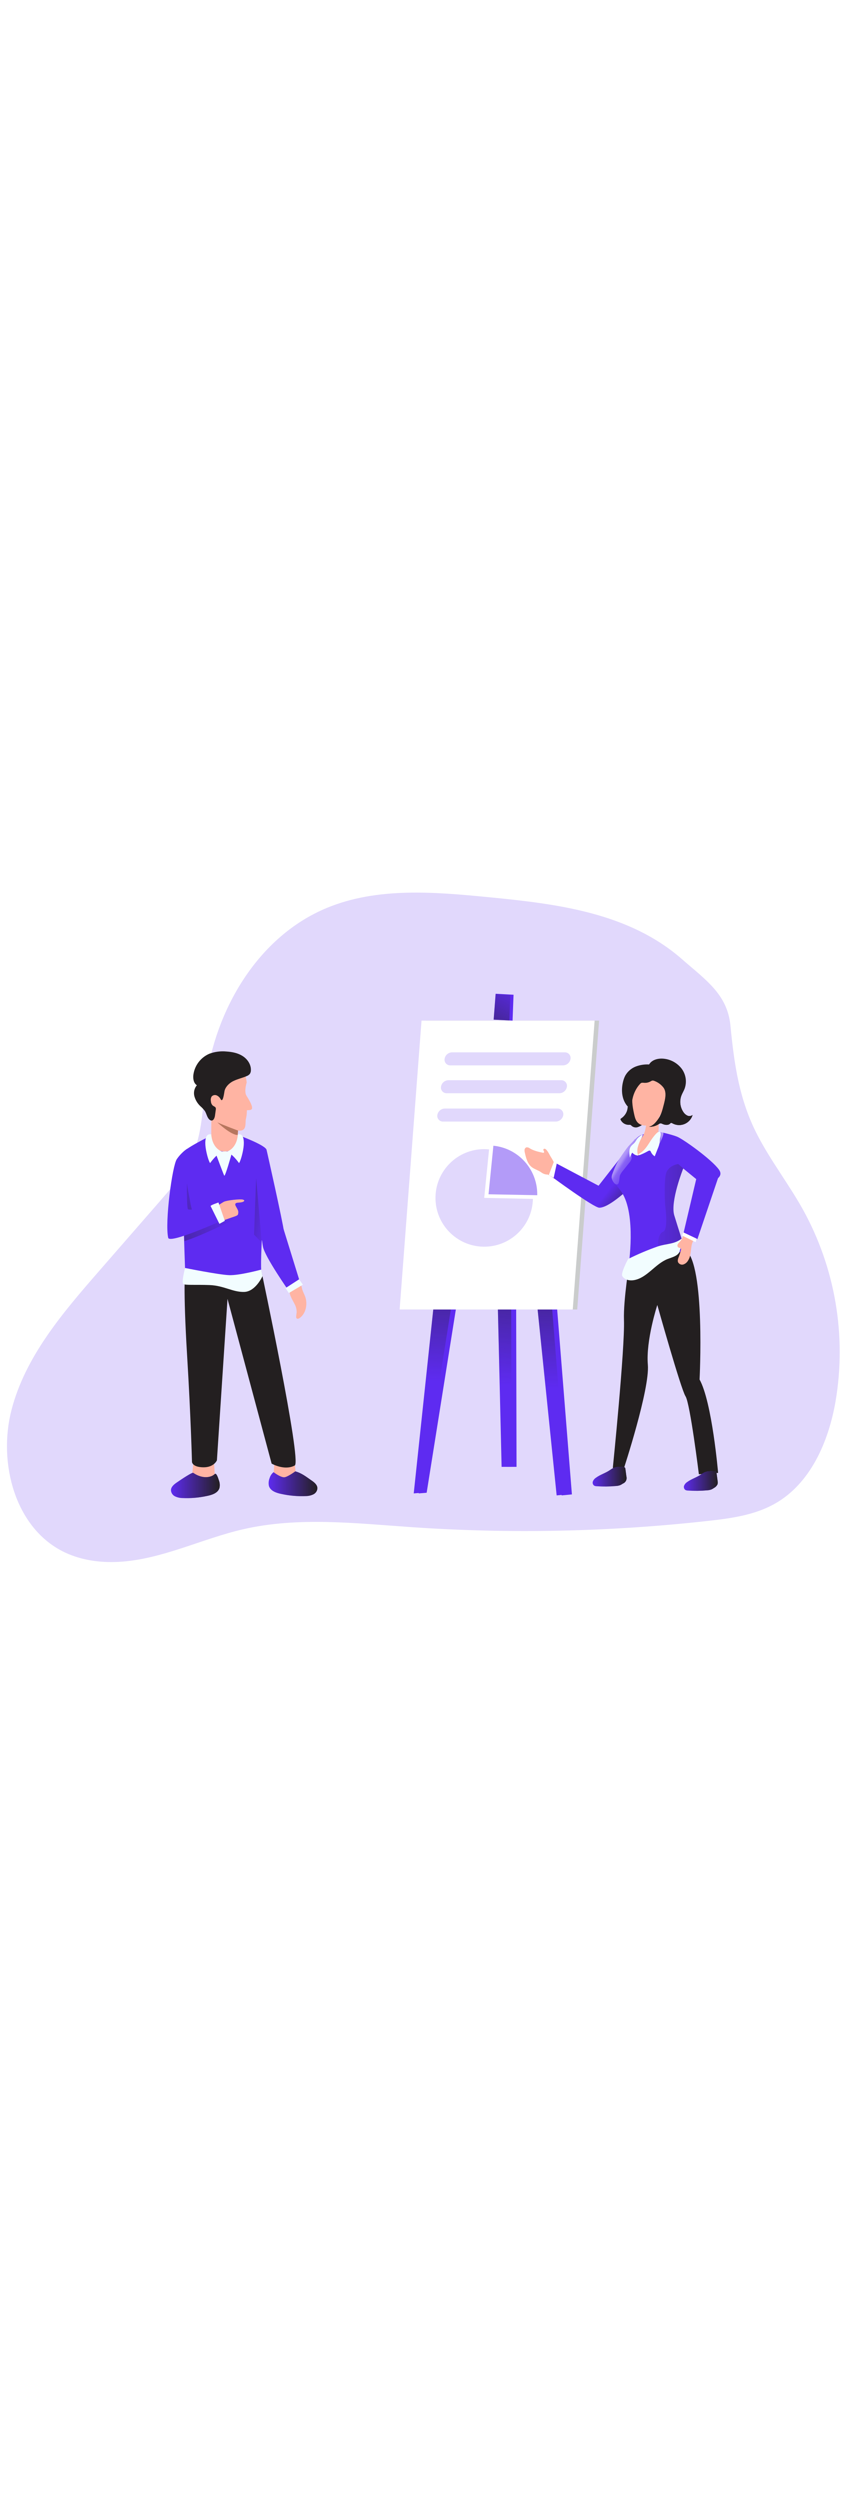 <svg id="_0078_team_presentation" xmlns="http://www.w3.org/2000/svg" xmlns:xlink="http://www.w3.org/1999/xlink" viewBox="0 0 500 500" data-imageid="team-presentation-72" imageName="Team Presentation" class="illustrations_image" style="width: 171px;"><defs><style>.cls-1_team-presentation-72{fill:none;}.cls-1_team-presentation-72,.cls-2_team-presentation-72,.cls-3_team-presentation-72,.cls-4_team-presentation-72,.cls-5_team-presentation-72,.cls-6_team-presentation-72,.cls-7_team-presentation-72,.cls-8_team-presentation-72,.cls-9_team-presentation-72,.cls-10_team-presentation-72,.cls-11_team-presentation-72,.cls-12_team-presentation-72,.cls-13_team-presentation-72,.cls-14_team-presentation-72,.cls-15_team-presentation-72,.cls-16_team-presentation-72,.cls-17_team-presentation-72,.cls-18_team-presentation-72,.cls-19_team-presentation-72,.cls-20_team-presentation-72,.cls-21_team-presentation-72,.cls-22_team-presentation-72,.cls-23_team-presentation-72,.cls-24_team-presentation-72,.cls-25_team-presentation-72,.cls-26_team-presentation-72{stroke-width:0px;}.cls-2_team-presentation-72{fill:url(#linear-gradient);}.cls-3_team-presentation-72{opacity:.18;}.cls-3_team-presentation-72,.cls-10_team-presentation-72,.cls-11_team-presentation-72,.cls-12_team-presentation-72{isolation:isolate;}.cls-3_team-presentation-72,.cls-11_team-presentation-72,.cls-26_team-presentation-72{fill:#68e1fd;}.cls-4_team-presentation-72{fill:url(#linear-gradient-11-team-presentation-72);}.cls-5_team-presentation-72{fill:url(#linear-gradient-13-team-presentation-72);}.cls-6_team-presentation-72{fill:url(#linear-gradient-10-team-presentation-72);}.cls-7_team-presentation-72{fill:url(#linear-gradient-16-team-presentation-72);}.cls-8_team-presentation-72{fill:url(#linear-gradient-15-team-presentation-72);}.cls-9_team-presentation-72{fill:url(#linear-gradient-14-team-presentation-72);}.cls-10_team-presentation-72{fill:url(#linear-gradient-12-team-presentation-72);}.cls-10_team-presentation-72,.cls-12_team-presentation-72{opacity:.69;}.cls-11_team-presentation-72{opacity:.47;}.cls-12_team-presentation-72{fill:url(#linear-gradient-5-team-presentation-72);}.cls-13_team-presentation-72{fill:url(#linear-gradient-4-team-presentation-72);}.cls-14_team-presentation-72{fill:url(#linear-gradient-2-team-presentation-72);}.cls-15_team-presentation-72{fill:url(#linear-gradient-3-team-presentation-72);}.cls-16_team-presentation-72{fill:url(#linear-gradient-8-team-presentation-72);}.cls-17_team-presentation-72{fill:url(#linear-gradient-9-team-presentation-72);}.cls-18_team-presentation-72{fill:url(#linear-gradient-7-team-presentation-72);}.cls-19_team-presentation-72{fill:url(#linear-gradient-6-team-presentation-72);}.cls-20_team-presentation-72{fill:#231f20;}.cls-21_team-presentation-72{fill:#cacccc;}.cls-22_team-presentation-72{fill:#b6765e;}.cls-23_team-presentation-72{fill:#fff;}.cls-24_team-presentation-72{fill:#ffb4a3;}.cls-25_team-presentation-72{fill:#f2fdff;}</style><linearGradient id="linear-gradient-team-presentation-72" x1="271.74" y1="2686.87" x2="279.61" y2="2381.95" gradientTransform="translate(-34.23 2880.44) scale(1 -1)" gradientUnits="userSpaceOnUse"><stop offset="0" stop-color="#231f20" stop-opacity="0"/><stop offset="1" stop-color="#231f20"/></linearGradient><linearGradient id="linear-gradient-2-team-presentation-72" x1="321.9" y1="2616.82" x2="329.28" y2="2739.92" gradientTransform="translate(-31 2945.64) scale(1 -1)" xlink:href="#linear-gradient-team-presentation-72"/><linearGradient id="linear-gradient-3-team-presentation-72" x1="333.77" y1="2852.04" x2="302.71" y2="2799.62" gradientTransform="translate(-31 2945.64) scale(1 -1)" xlink:href="#linear-gradient-team-presentation-72"/><linearGradient id="linear-gradient-4-team-presentation-72" x1="396.96" y1="2673.55" x2="416.46" y2="2658.08" xlink:href="#linear-gradient-team-presentation-72"/><linearGradient id="linear-gradient-5-team-presentation-72" x1="411.91" y1="2692.65" x2="426.55" y2="2696.51" gradientTransform="translate(-34.23 2880.44) scale(1 -1)" gradientUnits="userSpaceOnUse"><stop offset=".02" stop-color="#fff" stop-opacity="0"/><stop offset=".58" stop-color="#fff" stop-opacity=".39"/><stop offset=".68" stop-color="#fff" stop-opacity=".68"/><stop offset="1" stop-color="#fff"/></linearGradient><linearGradient id="linear-gradient-6-team-presentation-72" x1="411.59" y1="2656.72" x2="506.92" y2="2656.72" xlink:href="#linear-gradient-team-presentation-72"/><linearGradient id="linear-gradient-7-team-presentation-72" x1="401.99" y1="2710.32" x2="406.43" y2="2711.7" xlink:href="#linear-gradient-team-presentation-72"/><linearGradient id="linear-gradient-8-team-presentation-72" x1="416.3" y1="2729.7" x2="420.82" y2="2710.04" xlink:href="#linear-gradient-team-presentation-72"/><linearGradient id="linear-gradient-9-team-presentation-72" x1="434.61" y1="2495.35" x2="454.44" y2="2495.35" xlink:href="#linear-gradient-team-presentation-72"/><linearGradient id="linear-gradient-10-team-presentation-72" x1="381.22" y1="2497.87" x2="401.05" y2="2497.87" xlink:href="#linear-gradient-team-presentation-72"/><linearGradient id="linear-gradient-11-team-presentation-72" x1="407.59" y1="2734.97" x2="410.28" y2="2727.33" xlink:href="#linear-gradient-team-presentation-72"/><linearGradient id="linear-gradient-12-team-presentation-72" x1="409.41" y1="2679.01" x2="395.55" y2="2687.97" xlink:href="#linear-gradient-5-team-presentation-72"/><linearGradient id="linear-gradient-13-team-presentation-72" x1="162.09" y1="2669.69" x2="77.05" y2="2633.43" xlink:href="#linear-gradient-team-presentation-72"/><linearGradient id="linear-gradient-14-team-presentation-72" x1="189.82" y1="2717.53" x2="143.8" y2="2725.79" gradientTransform="translate(-31 2945.64) scale(1 -1)" xlink:href="#linear-gradient-team-presentation-72"/><linearGradient id="linear-gradient-15-team-presentation-72" x1="134.32" y1="2492.74" x2="162.9" y2="2492.74" xlink:href="#linear-gradient-team-presentation-72"/><linearGradient id="linear-gradient-16-team-presentation-72" x1="191.44" y1="2493.74" x2="220.06" y2="2493.74" xlink:href="#linear-gradient-team-presentation-72"/></defs><path id="background_team-presentation-72" class="cls-3_team-presentation-72 targetColor" d="M443.58,183.02c7.78,14.96,18.18,28.41,26.41,43.12,19,34.21,25.77,73.87,19.2,112.44-4.11,23.69-14.73,48.16-35.72,59.9-11.75,6.57-25.43,8.46-38.8,9.94-57.61,6.41-115.68,7.64-173.51,3.68-32.96-2.27-66.5-6.18-98.7,1.2-24.58,5.63-47.83,17.75-73,19.09-10.67.56-21.58-.9-31.26-5.42-29.28-13.69-39.56-52.28-31.44-83.53,8.12-31.26,30.01-56.77,51.23-81.11,11.97-13.74,23.93-27.47,35.91-41.19,7.29-8.39,14.71-16.92,19.05-27.12,5.52-12.96,5.64-27.46,7.43-41.44,5.53-43.2,30.68-85.9,70.9-102.59,29.66-12.3,63.14-9.4,95.1-6.28,39.77,3.88,81.9,8.98,113.09,36.37,13.47,11.83,26.38,20.3,28.18,38.6,2.23,22.82,5.14,43.6,15.93,64.34Z" style="fill: rgb(94, 43, 241);"/><path id="shadow_team-presentation-72" class="cls-2_team-presentation-72" d="M270.31,383.68c-4.7,2.25-10.07,2.3-15.3,2.4-27.69.57-272.41-2.52-176.55,14.04-.84,7.11,102.93,6.13,110.08,6.3,73.28,1.68,146.54.61,219.77-3.21,6.77-.35,14.47-1.21,18.46-6.71,4.89-6.71.84-16.89-6.16-21.38-7-4.49-15.77-4.87-24.07-5.09l-77.72-2.18c-8.23-.23-19.1-2.45-27.11.21-8.4,2.83-13.55,11.75-21.41,15.63Z"/><g id="data_board_team-presentation-72"><polygon class="cls-26_team-presentation-72 targetColor" points="256.8 282.85 245.14 392.35 249.8 391.96 266.89 284.79 274.85 252.56 293.68 253.34 296.6 376.82 302.42 376.82 302.13 252.46 314.36 252.46 328.83 393.52 334.84 392.93 322.8 242.07 278.92 228.88 254.85 251.78 256.8 282.85" style="fill: rgb(94, 43, 241);"/><polygon class="cls-26_team-presentation-72 targetColor" points="253.88 282.85 242.23 392.35 246.89 391.96 263.98 284.79 271.94 252.56 290.77 253.34 293.68 376.82 299.51 376.82 299.21 252.46 311.45 252.46 325.91 393.52 331.93 392.93 319.89 242.07 276.01 228.88 251.94 251.78 253.88 282.85" style="fill: rgb(94, 43, 241);"/><polygon class="cls-14_team-presentation-72" points="253.88 282.85 242.23 392.35 246.89 391.96 263.98 284.79 271.94 252.56 290.77 253.34 293.68 376.82 299.51 376.82 299.21 252.46 311.45 252.46 325.91 393.52 331.93 392.93 319.89 242.07 276.01 228.88 251.94 251.78 253.88 282.85"/><polygon class="cls-21_team-presentation-72" points="337.95 284.79 236.6 284.79 249.41 115.87 350.76 115.87 337.95 284.79"/><polygon class="cls-23_team-presentation-72" points="335.33 284.79 233.98 284.79 246.8 115.87 348.14 115.87 335.33 284.79"/><path class="cls-3_team-presentation-72 targetColor" d="M312.01,220.12c-.32,15.75-13.34,28.27-29.09,27.95-15.75-.32-28.27-13.34-27.95-29.09.31-15.53,12.99-27.96,28.52-27.96.96,0,1.91.06,2.85.15l-2.84,28.36,28.52.59Z" style="fill: rgb(94, 43, 241);"/><polygon class="cls-26_team-presentation-72 targetColor" points="300.67 100.73 300.1 115.87 298.22 115.76 289.03 115.29 290.17 100.4 290.19 100.15 300.67 100.73" style="fill: rgb(94, 43, 241);"/><polygon class="cls-15_team-presentation-72" points="298.78 100.87 298.22 115.76 289.03 115.29 290.17 100.4 298.78 100.87"/><path class="cls-3_team-presentation-72 targetColor" d="M329.67,142.04h-66.01c-1.82.05-3.34-1.38-3.4-3.2,0-.2,0-.41.04-.61h0c.34-2.16,2.18-3.77,4.37-3.81h66.01c1.82-.05,3.34,1.38,3.4,3.2,0,.2,0,.41-.04.61h0c-.34,2.16-2.18,3.77-4.37,3.81Z" style="fill: rgb(94, 43, 241);"/><path class="cls-3_team-presentation-72 targetColor" d="M327.56,158.33h-66.01c-1.83.05-3.35-1.39-3.4-3.21,0-.2,0-.4.04-.6h0c.34-2.16,2.18-3.77,4.37-3.81h66.01c1.83-.05,3.34,1.39,3.39,3.22,0,.2,0,.4-.04.59h0c-.34,2.16-2.18,3.77-4.37,3.82Z" style="fill: rgb(94, 43, 241);"/><path class="cls-3_team-presentation-72 targetColor" d="M325.41,174.9h-66.01c-1.83.05-3.34-1.39-3.39-3.22,0-.2,0-.4.04-.59h0c.34-2.16,2.19-3.77,4.38-3.81h66.01c1.83-.05,3.34,1.39,3.39,3.22,0,.2,0,.4-.04.59h0c-.34,2.16-2.19,3.77-4.38,3.81Z" style="fill: rgb(94, 43, 241);"/><path class="cls-11_team-presentation-72 targetColor" d="M314.55,217.42c.01.18.01.37,0,.55l-28.53-.55,2.85-28.4c14.58,1.47,25.68,13.74,25.68,28.4Z" style="fill: rgb(94, 43, 241);"/></g><g id="character_2_team-presentation-72"><path class="cls-20_team-presentation-72" d="M368.63,256.64s-3.72,22.5-3.31,34.27c.59,16.6-6.53,86.56-6.53,86.56l6.36.62s15.37-46.73,14.15-60.98,5.54-34.95,5.54-34.95c0,0,13.84,49.27,16.52,53.4,2.69,4.13,7.82,45.62,7.82,45.62l11.26-.84s-3.52-41.39-10.86-54.6c0,0,3.52-66.98-8.23-75.96-11.75-8.98-32.73,6.85-32.73,6.85Z"/><path class="cls-24_team-presentation-72" d="M344.06,220.37l-23.3-14.47c-1.41.02-2.78-.44-3.89-1.31-1.63-1.18-3.58-1.68-5.24-2.83-2.69-1.86-3.61-5.36-4.33-8.55-.17-.6-.23-1.23-.18-1.85.07-.63.49-1.17,1.09-1.39.74-.07,1.48.16,2.05.64,2.3,1.38,4.97,1.97,7.55,2.52.16.05.33.05.5,0,.31-.15.27-.61.11-.92s-.39-.64-.3-.98c.14-.34.52-.53.88-.43.35.11.66.32.88.61,1.24,1.34,1.92,3.13,2.92,4.63.76,1.23,1.44,2.51,2.01,3.83l22.57,12.67s6.62,9.93-3.33,7.83Z"/><path class="cls-26_team-presentation-72 targetColor" d="M371.87,185.04l-21.43,27.38-25.43-13.43-2.26,7.95s24.88,18.35,28.15,18.35c5.24,0,15.19-9.23,15.19-9.23l5.78-31.02Z" style="fill: rgb(94, 43, 241);"/><path class="cls-13_team-presentation-72" d="M371.87,185.12l-21.43,27.39-4.66,1.41v8.54s5.54,3.01,8.59,1.85,11.67-8.14,11.67-8.14l5.82-31.05Z"/><path class="cls-26_team-presentation-72 targetColor" d="M411.39,211.62l-11.38-9.29s-7.7,19.3-5.25,27.4c1.25,4.14,2.95,9.46,4.31,13.65,1.3,4.03,2.3,7.02,2.3,7.02l-33.4,9.23s4.77-30.28-4.04-43.49c-2.82-4.2-7.71-7.95-5.26-12.72,2.45-4.77,12.41-20.98,18.75-21.15,0,0,5.47,2.86,7.99-1.54,0,0,7.47,1.59,11.01,3s20.14,13.21,24.53,19.3c4.39,6.09-9.55,8.59-9.55,8.59Z" style="fill: rgb(94, 43, 241);"/><path class="cls-12_team-presentation-72" d="M386.63,186.99c-.84,1.46-2.07,2.65-3.54,3.47-1.47.81-3.02,1.46-4.62,1.96,2.77-3.23,5.54-6.65,6.71-10.73.1-.34.22-.73.54-.84.2-.06.42-.06.62,0,1.86.24,2.43.34,1.9,2.01-.42,1.42-.96,2.81-1.62,4.14Z"/><path class="cls-19_team-presentation-72" d="M394.76,229.73c1.25,4.14,2.95,9.46,4.31,13.65l-4.82,3.36s-7.77.58-8.54.97-.78-7.19,2.52-8.39,1.17-15.72,1.17-15.72c0,0-.97-15.53.96-19.42,1.94-3.89,6.71-4.46,6.71-4.46l2.95,2.58s-7.72,19.36-5.27,27.43Z"/><path class="cls-25_team-presentation-72" d="M367.75,255.28c-.88,1.62-4.3,8.33-3.42,9.94,1.23,2.2,4.2,2.84,6.65,2.45,7.8-1.22,12.54-9.51,19.88-12.39,2.73-1.07,6.23-1.79,7.1-4.58.11-.67.32-1.31.62-1.91.36-.5.97-.8,1.32-1.32.85-1.37.48-3.17-.84-4.09-4.33,3.36-8.67,2.81-13.85,4.51-5.97,2.09-11.8,4.56-17.46,7.38Z"/><path class="cls-20_team-presentation-72" d="M367.95,163.12c-.4,1.86-.29,3.83-.9,5.63-.63,1.75-1.81,3.25-3.36,4.27-.19.13-.42.3-.42.55,0,.09.03.19.08.27.9,1.9,2.85,3.07,4.95,2.98.3-.05.62-.03.91.08.22.13.41.3.57.5,1.01.89,2.42,1.16,3.68.72,1.23-.45,2.36-1.12,3.36-1.97.24-.18.5-.4.5-.7-.02-.19-.1-.37-.23-.52-1.57-2.09-2.62-4.53-3.04-7.12-.27-2.17.13-4.46-.64-6.51-1.52-4.1-4.86-.96-5.46,1.83Z"/><path class="cls-18_team-presentation-72" d="M367.95,163.12c-.4,1.86-.29,3.83-.9,5.63-.63,1.75-1.81,3.25-3.36,4.27-.19.13-.42.3-.42.55,0,.09.03.19.08.27.9,1.9,2.85,3.07,4.95,2.98.3-.05.62-.03.91.08.22.13.41.3.57.5,1.01.89,2.42,1.16,3.68.72,1.23-.45,2.36-1.12,3.36-1.97.24-.18.5-.4.5-.7-.02-.19-.1-.37-.23-.52-1.57-2.09-2.62-4.53-3.04-7.12-.27-2.17.13-4.46-.64-6.51-1.52-4.1-4.86-.96-5.46,1.83Z"/><path class="cls-1_team-presentation-72" d="M378.32,176.92c-.39,2.3-.77,4.62-2.01,6.54,0,0-.04.05-.06.08.23-.93,1.42-5.44,1.68-5.97.11-.23.24-.45.39-.65Z"/><path class="cls-24_team-presentation-72" d="M385.83,170.81c0,.54,0,1.07-.04,1.6-.04,1.12-.07,2.23-.09,3.36,0,.51,0,1.02-.04,1.54,0,1.72-.14,3.44-.44,5.14-.61,2.93-2.1,5.6-4.27,7.66-1.33,1.18-2.76,2.23-4.28,3.16-.84.61-1.77,1.06-2.77,1.33-1.02.27-2.11-.06-2.82-.84-.76-.95-.55-2.35-.04-3.46,1.17-2.6,3.66-4.36,5.23-6.71h0s.04-.05.06-.08c1.23-1.91,1.62-4.2,2.01-6.54.55-3.36,1.11-6.6,4.2-8.51.7-.53,1.64-.62,2.43-.25.84.49.91,1.64.88,2.61Z"/><path class="cls-24_team-presentation-72" d="M386.61,173.02c-.02.95-.31,1.88-.84,2.68-.01.02-.02.05-.04.07-.95,1.94-2.18,3.73-3.65,5.32-1.51,1.62-3.61,2.57-5.82,2.62,0-.05,0-.11,0-.16h0s.04-.05.06-.08c1.23-1.91,1.62-4.2,2.01-6.54.84-1.2,2.21-1.92,3.42-2.79s2.58-1.76,4.04-1.68h.27c.14,0,.27.04.38.13.11.12.17.28.18.44Z"/><path class="cls-24_team-presentation-72" d="M371.25,157.32c-1.85,4.04-.94,8.76,0,13.11.37,1.68.78,3.51,1.92,4.84,1.85,2.15,5.22,2.46,7.81,1.32,3.98-1.75,6.12-6.02,7.74-10.07,1.36-3.36,2.59-6.87,2.77-10.51s-.84-7.47-3.46-10c-.97-.99-2.2-1.68-3.55-2-2.22-.46-4.48.44-6.55,1.38-2.52,1.13-5.03,2.45-6.61,4.68-2.48,3.49-1.94,8.21-1.31,12.45"/><path class="cls-20_team-presentation-72" d="M376.8,152.21c-.39-.08-.78-.08-1.17,0-.4.16-.76.42-1.03.76-2.06,2.37-3.5,5.22-4.2,8.29-.27,1.64-.92,3.19-1.9,4.52-.13.19-.33.33-.55.37-.32,0-.58-.23-.78-.47-3.36-4.1-3.65-10.02-2.11-15.1.27-.91.62-1.79,1.07-2.63,1.35-2.35,3.46-4.18,5.98-5.19,2.52-.98,5.22-1.41,7.91-1.25,1.68-2.84,5.44-3.73,8.71-3.36,4.13.44,7.89,2.57,10.4,5.87,2.5,3.38,3.12,7.8,1.65,11.74-.54,1.37-1.34,2.63-1.85,4-1.17,3.2-.73,6.76,1.17,9.58.57.91,1.39,1.63,2.36,2.09.99.45,2.15.31,3.01-.36-1.27,4.34-5.81,6.82-10.15,5.55-.6-.18-1.18-.42-1.72-.73-.22-.17-.5-.24-.77-.21-.19.09-.36.22-.49.39-1.09,1.14-3,.84-4.44.23-.39-.23-.83-.35-1.28-.34-.37.08-.72.25-1.02.49-1.68,1.07-3.66,1.59-5.65,1.47,2.15-.4,3.73-2.19,5.03-3.92,2.13-2.78,2.73-5.43,3.62-8.82.89-3.39,1.91-7.62-.3-10.34-1.45-1.78-3.37-3.11-5.55-3.84-1.07-.29-1.59.23-2.52.67-1.08.48-2.27.67-3.45.54Z"/><path class="cls-16_team-presentation-72" d="M405.51,171.04c-1.26,4.35-5.8,6.85-10.14,5.59-.62-.18-1.21-.43-1.77-.74-.22-.17-.5-.25-.77-.22-.2.08-.36.22-.49.39-1.1,1.13-3,.88-4.44.23-.39-.23-.83-.35-1.28-.34-.37.08-.72.25-1.02.48-1.68,1.08-3.66,1.6-5.65,1.48,2.15-.4,3.73-2.19,5.03-3.92,2.14-2.79,2.74-5.43,3.62-8.82.87-3.39,1.91-7.62-.29-10.34-1.45-1.78-3.38-3.11-5.55-3.84-.44-.13-.91-.11-1.33.07-.37.14-.72.39-1.19.6-1.09.48-2.29.65-3.47.51-.38-.08-.78-.08-1.16,0-.41.16-.76.42-1.03.76-1.26,1.31-2.36,2.75-3.28,4.31-.66,1.11-1.16,2.31-1.48,3.57-.43,1.68-.21,3.59-1.33,4.93-.13.2-.33.33-.56.37-.31,0-.57-.23-.77-.47-3.36-4.1-3.65-10.02-2.1-15.1.26-.91.61-1.8,1.05-2.64,1.36-2.35,3.47-4.18,5.99-5.18,2.52-.98,5.22-1.41,7.91-1.25,1.68-2.84,5.44-3.73,8.71-3.36,4.13.44,7.89,2.57,10.4,5.87,2.5,3.39,3.12,7.82,1.65,11.77-.54,1.36-1.33,2.62-1.85,3.99-1.17,3.2-.73,6.76,1.17,9.58.57.91,1.39,1.63,2.36,2.09,1,.45,2.18.31,3.04-.38Z"/><path class="cls-24_team-presentation-72" d="M420.66,206.74c.1.05-2.69,6.91-2.85,7.31l-8.68,22.21-3.23,8.28c-.24.63-.59,1.28-.76,1.93-.91,3.3-.32,6.59-2.27,9.67-.6,1.08-1.58,1.91-2.74,2.32-1.21.38-2.52-.16-3.12-1.28-.43-1.02,0-2.19.44-3.23.51-1.33.93-2.69,1.27-4.07.05-.18.05-.37,0-.55-.17-.6-1.05-.5-1.58-.84-.53-.42-.68-1.16-.37-1.76.32-.57.74-1.08,1.23-1.52,1.99-2.13,2.4-4.79,3.05-7.5.7-2.95,1.42-5.9,2.16-8.85,1.05-4.26,2.11-8.53,3.26-12.78.51-1.9.84-5.15,2.11-6.75,1.18-1.43,7.45-4.91,12.11-2.59Z"/><path class="cls-26_team-presentation-72 targetColor" d="M348.86,383.21c-.79.51-1.4,1.26-1.75,2.13-.33.9-.02,1.91.76,2.47.44.22.93.34,1.43.34,3.76.26,7.53.22,11.29-.13.86-.04,1.71-.21,2.52-.5.55-.25,1.08-.56,1.57-.91,1.66-.64,2.56-2.44,2.07-4.15l-.57-4.29c0-.38-.15-.74-.4-1.02-.28-.19-.61-.28-.94-.26-3.22-.15-4.98-.16-7.55,1.68-2.57,1.84-5.83,2.73-8.42,4.64Z" style="fill: rgb(94, 43, 241);"/><path class="cls-26_team-presentation-72 targetColor" d="M402.26,385.74c-.79.51-1.4,1.25-1.75,2.12-.33.9-.02,1.92.76,2.48.44.22.93.33,1.43.34,3.76.26,7.53.22,11.29-.13.86-.04,1.71-.21,2.52-.5.55-.25,1.08-.56,1.57-.92.91-.48,1.64-1.26,2.06-2.21.13-.64.13-1.29,0-1.93l-.57-4.29c0-.38-.15-.74-.4-1.02-.28-.19-.61-.28-.94-.26-3.22-.16-4.98-.17-7.55,1.68-2.57,1.85-5.82,2.73-8.41,4.64Z" style="fill: rgb(94, 43, 241);"/><path class="cls-17_team-presentation-72" d="M402.26,385.74c-.79.51-1.4,1.25-1.75,2.12-.33.9-.02,1.92.76,2.48.44.22.93.33,1.43.34,3.76.26,7.53.22,11.29-.13.86-.04,1.71-.21,2.52-.5.55-.25,1.08-.56,1.57-.92.91-.48,1.64-1.26,2.06-2.21.13-.64.13-1.29,0-1.93l-.57-4.29c0-.38-.15-.74-.4-1.02-.28-.19-.61-.28-.94-.26-3.22-.16-4.98-.17-7.55,1.68-2.57,1.85-5.82,2.73-8.41,4.64Z"/><path class="cls-6_team-presentation-72" d="M348.86,383.21c-.79.51-1.4,1.26-1.75,2.13-.33.9-.02,1.91.76,2.47.44.22.93.34,1.43.34,3.76.26,7.53.22,11.29-.13.86-.04,1.71-.21,2.52-.5.55-.25,1.08-.56,1.57-.91,1.66-.64,2.56-2.44,2.07-4.15l-.57-4.29c0-.38-.15-.74-.4-1.02-.28-.19-.61-.28-.94-.26-3.22-.15-4.98-.16-7.55,1.68-2.57,1.84-5.83,2.73-8.42,4.64Z"/><path class="cls-4_team-presentation-72" d="M381.49,151.09c-.37.14-.72.39-1.19.6-1.09.48-2.29.65-3.47.51-.38-.08-.78-.08-1.16,0-.41.16-.76.42-1.03.76-1.26,1.31-2.36,2.75-3.28,4.31h-.08s.2-6.56,3.62-8.75c3.42-2.19,6.55,2.19,6.55,2.19l.04.37Z"/><path class="cls-10_team-presentation-72" d="M363.03,206.23c.49-1,1.1-1.92,1.83-2.76l3.54-4.42c.62-.68,1.09-1.49,1.36-2.37.25-1.1-.12-2.22-.13-3.36,0-2.38,1.52-4.52,3.36-6.02.2-.16,3.55-4.14,3.65-4.37.29-.69-2.05.43-2.69.84-3.42,1.96-4.44,3.78-5.82,5.46-4.69,5.67-7.13,9.38-9.61,16.31-.25.63-.39,1.29-.42,1.96,0,1.37,1.49,4.3,3.16,4.2,1.56-.08,1.28-4.26,1.77-5.47Z"/><path class="cls-25_team-presentation-72" d="M374.16,193.74c-.18.09-.39.22-.39.43,0,.37.55.39.9.25,1.62-.62,3.19-1.37,4.69-2.23.39-.22.84-.45,1.25-.23.24.19.42.44.51.74.48,1.04,1.24,1.91,2.21,2.52l1.82-4.6c.5-1.12.86-2.3,1.07-3.51.1-.84.06-1.68.21-2.46.23-.77.37-1.56.42-2.36-.2-4.75-5.35,2.97-6.01,3.99-1.8,2.81-3.62,5.85-6.67,7.46Z"/><path class="cls-25_team-presentation-72" d="M375.37,184.85c-.8,1.53-1.44,3.14-1.91,4.81-.47,1.68-.42,3.45.14,5.1-1.32-.09-2.55-.69-3.43-1.68-.61.9-1.07,1.9-1.35,2.95-.42-2.31-.76-4.94.69-6.79.6-.77,1.46-1.31,2.08-2.06.46-.56.78-1.22,1.19-1.81.88-1.26,2.07-2.26,3.46-2.91-.1.85-.39,1.67-.86,2.39Z"/><polyline class="cls-26_team-presentation-72 targetColor" points="408.14 206.35 400.18 240.14 408.33 243.63 421.34 205.19" style="fill: rgb(94, 43, 241);"/><polygon class="cls-23_team-presentation-72" points="399.98 239.65 399.4 241.61 407.27 245.4 407.85 243.36 399.98 239.65"/><polygon class="cls-23_team-presentation-72" points="325.04 198.97 324.26 198.48 321.3 206.2 324.16 207.81 325.97 199.46 325.04 198.97"/></g><g id="character_1_team-presentation-72"><path class="cls-24_team-presentation-72" d="M172.37,372.7l.84,8.48s-3.26,4.92-7.49,5.24-5.69-1.72-5.69-1.72l.7-12.49"/><path class="cls-24_team-presentation-72" d="M113.28,373.6l-.84,8.72s3.36,5.03,7.69,5.37c4.34.34,5.87-1.76,5.87-1.76l-.74-12.84"/><path class="cls-26_team-presentation-72 targetColor" d="M123.72,183.02s-16.86,8.14-17.24,10.81c-.39,2.67,1.91,68.31,1.91,68.31,0,0,5.47,7.1,22.23,7.1s22.66-4.8,22.36-7.2c-.95-8.31,3.5-67.7,3.12-70.49-.38-2.79-15.94-8.48-15.94-8.48l-16.44-.05Z" style="fill: rgb(94, 43, 241);"/><path class="cls-5_team-presentation-72" d="M134.21,224.67s-20.31,3.64-21.57,2.37c-1.13-1.13-6.02-34.23-6.17-33.22-.27,1.92.84,33.44,1.48,51,10.42-3.16,32.24-14.21,32.24-14.21-1.62-2.33-3.64-4.34-5.98-5.94Z"/><path class="cls-24_team-presentation-72" d="M126.4,224.91c1.47-1.11,3-2.13,4.58-3.06,1.77-.94,9.78-1.76,11.22-1.32s.84,1.26-.9,1.59-3.16-.04-3.53.99,1.9,3.14,1.75,4.93-.1,1.68-4.2,3.07-7.96,3.3-9.01.13c-1.05-3.17-1.32-5.83.09-6.33Z"/><path class="cls-24_team-presentation-72" d="M123.78,172.82s-.13,5.87-.06,10.2c.05,3.21,1.15,9.37,7.99,9.37s7.63-7.85,7.51-9.37c-.08-1.1.44-3.36,0-6.85-.45-3.74-15.06-5.96-15.44-3.35Z"/><path class="cls-25_team-presentation-72" d="M123.68,182.47c-1.02-.41-2.18.01-2.69.98-1.03,1.72-1.09,5.17,0,9.87s2.01,5.87,2.01,5.87c0,0,4.48-6.34,7.63-6.6-.03.08-6.2-1.18-6.94-10.13Z"/><path class="cls-25_team-presentation-72" d="M139.27,182.47c1.02-.41,2.19.01,2.7.98,1.02,1.72,1.08,5.17,0,9.87-1.08,4.7-2.01,5.87-2.01,5.87,0,0-4.48-6.34-7.63-6.6,0,.08,6.21-1.18,6.94-10.13Z"/><path class="cls-20_team-presentation-72" d="M108.39,262.14s-1.25,9.73,1.14,49.25c2.23,36.81,2.87,62.6,2.87,62.6,0,0,.24,3,6.59,3.1,6.34.09,8.01-4.1,8.01-4.1l6.2-94.42,25.83,96.35s7.61,4.38,13.55,1.09c4.2-2.33-19.6-113.97-19.6-113.97,0,0-20.36,11.19-44.59.1Z"/><path class="cls-26_team-presentation-72 targetColor" d="M109.62,190.77c-2.4,1.64-4.47,3.71-6.11,6.11-2.67,3.94-7.07,37.03-5.03,45.99.84,3.78,32.06-10.36,32.06-10.36,0,0-.73-6.34-4.04-8.51,0,0-15.31,3.29-16.45,2.14s-.44-35.37-.44-35.37Z" style="fill: rgb(94, 43, 241);"/><path class="cls-24_team-presentation-72" d="M144.43,152.06s-1.68,5.24-.12,7.73c5.87,9.23,2.52,8.27.34,8.47-.27,0,.12,1.77-.68,5.15-.63,2.67,1.25,8.75-6.97,6.2-2.35-.73-13.76-3.94-14.57-11.01-1.02-8.83-6.44-20.02,4.25-23.75,12.82-4.48,17-1.01,17.75,7.2Z"/><path class="cls-22_team-presentation-72" d="M139.37,180.17s-8.33-3.08-12.1-4.8c0,0,7.85,7.45,11.89,7.39l.21-2.59Z"/><path class="cls-26_team-presentation-72 targetColor" d="M156.1,191.54s9.6,42.47,10.19,47.94c.59,5.47-6.4,8.2-9.53,7.31-6.94-1.96-5.87-13.82-5.87-13.82l5.22-41.43Z" style="fill: rgb(94, 43, 241);"/><path class="cls-26_team-presentation-72 targetColor" d="M166.06,237.91l9.75,31.49-6.62,4.71s-14.12-20.1-15.24-26.05c-1.12-5.96-1.52-14.17,4.37-14.02" style="fill: rgb(94, 43, 241);"/><path class="cls-24_team-presentation-72" d="M178.58,277.03c-.52-1.37-1.26-2.7-1.68-4.12-.24-.84-.21-1.75-.84-2.52-1.94-2.36-5.39-.84-6.25,1.62-.47,1.67-.35,3.45.36,5.03.63,1.59,1.55,3.05,2.31,4.58.83,1.5,1.25,3.2,1.21,4.92-.15.86-.26,1.72-.3,2.59-.01.28.07.56.23.79.45.55,1.35.23,1.92-.2,3.83-2.83,4.64-8.52,3.05-12.7Z"/><polygon class="cls-25_team-presentation-72" points="169.11 275.19 167.17 272.29 175.12 267.15 177.33 270.29 169.11 275.19"/><path class="cls-25_team-presentation-72" d="M127.9,222.22l3.73,10.74-3.17,1.75s-4.92-9.9-5.15-10.39,4.59-2.1,4.59-2.1Z"/><polygon class="cls-9_team-presentation-72" points="149.98 207.96 148.75 241.01 153.22 245.67 149.98 207.96"/><path class="cls-25_team-presentation-72" d="M126.4,193.81s4.37,11.75,4.88,12.7,4.2-12.25,4.2-12.25c0,0,1.47-2.14-4.49-1.9-1.64,0-3.24.51-4.58,1.44Z"/><path class="cls-25_team-presentation-72" d="M152.93,261.48s-12.71,3.46-18.75,3.24c-6.04-.22-25.84-4.2-25.84-4.2,0,0-2.2,8.51-1.04,9.35s7.07.32,15.46.64c8.39.32,13.5,4.2,20.2,4.02,6.7-.18,10.72-9.23,10.72-9.23l-.74-3.82Z"/><path class="cls-26_team-presentation-72 targetColor" d="M113.12,380.32c-.56-.39-6.38,3.4-9.53,5.58-1.68,1.13-3.46,2.57-3.5,4.56.06,1.52.94,2.88,2.29,3.57,1.34.65,2.81,1.01,4.3,1.03,4.84.23,9.69-.17,14.42-1.2,3.01-.59,6.49-1.73,7.39-4.67.34-1.54.2-3.14-.38-4.6-.5-1.58-1.49-4.51-2.43-3.53-1.6,1.68-6.65,3.33-12.57-.75Z" style="fill: rgb(94, 43, 241);"/><path class="cls-26_team-presentation-72 targetColor" d="M172.9,379.45c3.7,1.01,6.28,3.1,9.43,5.29,1.68,1.13,3.46,2.58,3.5,4.56-.06,1.52-.94,2.88-2.3,3.57-1.33.65-2.78,1-4.26,1.03-4.84.23-9.69-.17-14.42-1.2-3.01-.59-6.49-1.73-7.39-4.67-.34-1.54-.2-3.14.38-4.6.4-1.38,1.21-2.61,2.34-3.51,0,0,3.65,2.89,6.05,3.01,1.89.09,6.68-3.49,6.68-3.49Z" style="fill: rgb(94, 43, 241);"/><path class="cls-8_team-presentation-72" d="M113.12,380.32c-.56-.39-6.38,3.4-9.53,5.58-1.68,1.13-3.46,2.57-3.5,4.56.06,1.52.94,2.88,2.29,3.57,1.34.65,2.81,1.01,4.3,1.03,4.84.23,9.69-.17,14.42-1.2,3.01-.59,6.49-1.73,7.39-4.67.34-1.54.2-3.14-.38-4.6-.5-1.58-1.49-4.51-2.43-3.53-1.6,1.68-6.65,3.33-12.57-.75Z"/><path class="cls-7_team-presentation-72" d="M172.9,379.45c3.7,1.01,6.28,3.1,9.43,5.29,1.68,1.13,3.46,2.58,3.5,4.56-.06,1.52-.94,2.88-2.3,3.57-1.33.65-2.78,1-4.26,1.03-4.84.23-9.69-.17-14.42-1.2-3.01-.59-6.49-1.73-7.39-4.67-.34-1.54-.2-3.14.38-4.6.4-1.38,1.21-2.61,2.34-3.51,0,0,3.65,2.89,6.05,3.01,1.89.09,6.68-3.49,6.68-3.49Z"/><path class="cls-20_team-presentation-72" d="M136.56,151.24c2.52-1.26,5.29-1.82,7.85-2.93.72-.26,1.36-.69,1.85-1.27.43-.63.65-1.38.64-2.15.13-3.36-1.99-6.46-4.78-8.27s-6.19-2.47-9.52-2.69c-3.38-.33-6.8.11-9.99,1.29-5.1,2.17-8.68,6.87-9.4,12.37-.27,2.23.14,4.85,2.04,6.07-1.5,1.79-2.04,4.2-1.44,6.45.61,2.22,1.83,4.23,3.52,5.81.99.85,1.88,1.81,2.65,2.86,1.02,1.68,1.26,3.89,2.79,5.09.27.22.59.37.94.43,1.33.15,1.97-1.56,2.16-2.89l.47-3.41c.09-.38.07-.78-.06-1.16-.29-.65-1.13-.84-1.68-1.27-.7-.67-1.1-1.6-1.12-2.57-.22-.94-.06-1.93.44-2.76.75-.83,1.95-1.08,2.97-.64.99.46,1.79,1.24,2.29,2.22,1.43,2.52,2.1-4.2,2.33-5.03.67-2.45,2.8-4.41,5.03-5.56Z"/></g></svg>